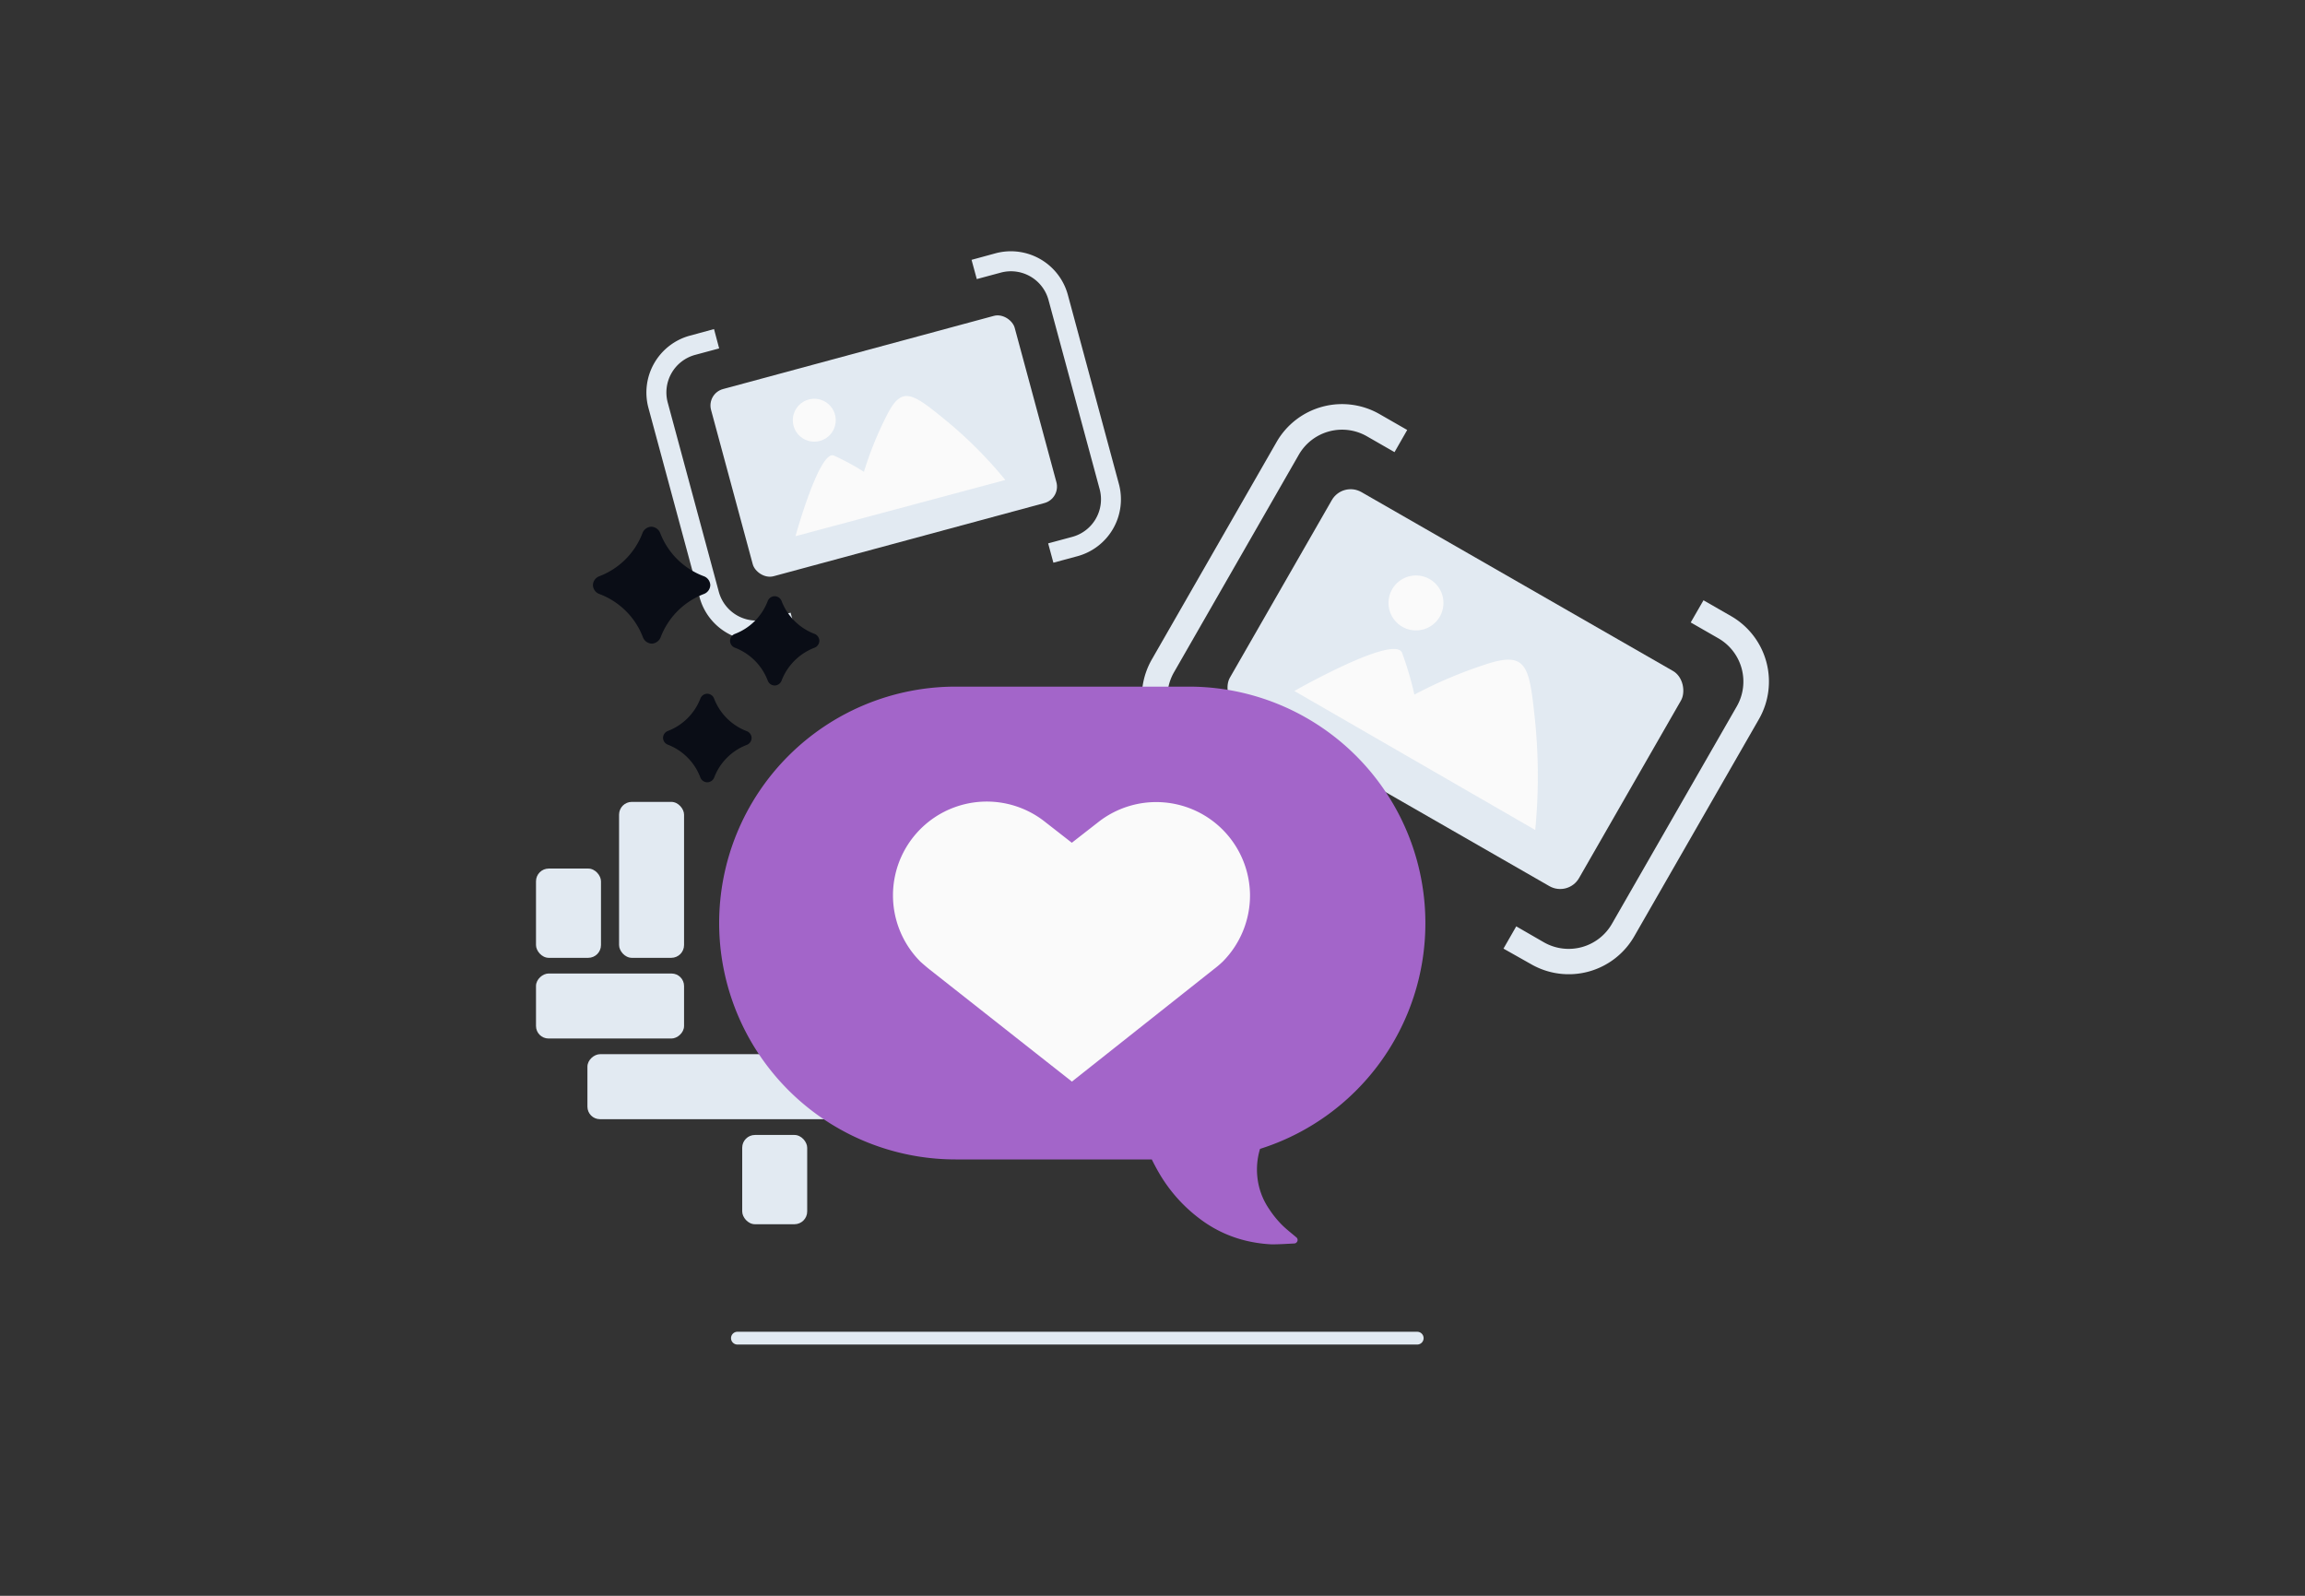 <svg id="Layer_1" data-name="Layer 1" xmlns="http://www.w3.org/2000/svg" viewBox="0 0 260 180"><rect x="0" y="0" width="260" height="180" fill="#333333" stroke="none"/><title>Flat Web Illustrations Pack - Scene 3</title><path d="M136.18,87.78,133.06,86a8.52,8.52,0,0,1-3.14-11.61L144,49.85a8.51,8.51,0,0,1,11.61-3.14l3.12,1.79L157.3,51l-3.12-1.79a5.63,5.63,0,0,0-7.67,2.07L132.43,75.82a5.61,5.61,0,0,0,2.07,7.67l3.12,1.79Z" fill="#e2eaf2"/><path d="M172.71,108.76,169.59,107l1.44-2.51,3.12,1.8a5.63,5.63,0,0,0,7.67-2.08l14.09-24.54A5.63,5.63,0,0,0,193.83,72l-3.12-1.79,1.44-2.5,3.12,1.79a8.52,8.52,0,0,1,3.14,11.61l-14.09,24.54A8.52,8.52,0,0,1,172.71,108.76Z" fill="#e2eaf2"/><rect x="141.46" y="63.74" width="45.41" height="27.99" rx="2.45" transform="translate(60.5 -71.42) rotate(29.86)" fill="#e2eaf2"/><path d="M146,77.94l27.17,15.68a62.66,62.66,0,0,0,0-12.14c-.66-6.35-.86-8.14-5.71-6.5a50.37,50.37,0,0,0-7.92,3.37,36.54,36.54,0,0,0-1.39-4.72C157.29,71.51,146,77.94,146,77.94Z" fill="#fafafa"/><circle cx="159.72" cy="68.01" r="3.1" fill="#fafafa"/><path d="M89.77,71.32l-2.72.73a6.64,6.64,0,0,1-8.14-4.68L73.14,46a6.65,6.65,0,0,1,4.68-8.14l2.72-.74.58,2.18-2.71.73a4.39,4.39,0,0,0-3.09,5.38l5.76,21.34a4.4,4.4,0,0,0,5.38,3.1l2.72-.74Z" fill="#e2eaf2"/><path d="M121.53,62.74l-2.71.73-.59-2.18,2.71-.73a4.39,4.39,0,0,0,3.1-5.38l-5.77-21.34a4.39,4.39,0,0,0-5.38-3.09l-2.71.73-.59-2.17,2.71-.74a6.66,6.66,0,0,1,8.15,4.68l5.76,21.34A6.65,6.65,0,0,1,121.53,62.74Z" fill="#e2eaf2"/><rect x="81.94" y="39.38" width="35.48" height="21.87" rx="1.92" transform="translate(-9.67 27.74) rotate(-15.12)" fill="#e2eaf2"/><path d="M89.73,60.48l23.67-6.34a48.5,48.5,0,0,0-6.69-6.71c-3.87-3.15-5-4-6.75-.44a39,39,0,0,0-2.51,6.23,27.71,27.71,0,0,0-3.38-1.83C92.44,50.67,89.73,60.48,89.73,60.48Z" fill="#fafafa"/><circle cx="91.85" cy="47.4" r="2.42" fill="#fafafa"/><rect x="69.83" y="90.45" width="7.33" height="17.59" rx="1.44" fill="#e2eaf2"/><rect x="65.15" y="105.12" width="7.33" height="16.7" rx="1.41" transform="translate(-44.66 182.29) rotate(-90)" fill="#e2eaf2"/><rect x="76.63" y="108.55" width="7.33" height="28.07" rx="1.41" transform="translate(-42.29 202.87) rotate(-90)" fill="#e2eaf2"/><rect x="60.46" y="97.97" width="7.33" height="10.07" rx="1.44" fill="#e2eaf2"/><rect x="83.72" y="128.02" width="7.33" height="10.07" rx="1.44" fill="#e2eaf2"/><path d="M159.86,151.66H83.18a.72.72,0,1,1,0-1.44h76.68a.72.72,0,0,1,0,1.44Z" fill="#e2eaf2"/><path d="M80.12,66h0a1.11,1.11,0,0,1-.72,1,8.42,8.42,0,0,0-4.88,4.88,1.13,1.13,0,0,1-1,.72h0a1.12,1.12,0,0,1-1-.72A8.4,8.4,0,0,0,67.6,67a1.11,1.11,0,0,1-.72-1h0a1.11,1.11,0,0,1,.72-1,8.41,8.41,0,0,0,4.87-4.87,1.12,1.12,0,0,1,1-.72h0a1.13,1.13,0,0,1,1,.72A8.43,8.43,0,0,0,79.4,65,1.11,1.11,0,0,1,80.12,66Z" fill="#0a0d16"/><path d="M84.78,83.24h0a.85.85,0,0,1-.54.78,6.36,6.36,0,0,0-3.68,3.68.85.85,0,0,1-.78.54h0A.84.84,0,0,1,79,87.7,6.37,6.37,0,0,0,75.34,84a.84.84,0,0,1-.55-.78h0a.84.84,0,0,1,.55-.77A6.38,6.38,0,0,0,79,78.8a.84.84,0,0,1,.77-.55h0a.84.84,0,0,1,.78.55,6.37,6.37,0,0,0,3.68,3.67A.84.84,0,0,1,84.78,83.24Z" fill="#0a0d16"/><path d="M92.42,72.28h0a.85.85,0,0,1-.54.78,6.45,6.45,0,0,0-3.72,3.71.84.84,0,0,1-.78.55h0a.84.84,0,0,1-.78-.55,6.41,6.41,0,0,0-3.7-3.71.84.84,0,0,1-.55-.78h0a.84.84,0,0,1,.55-.78,6.39,6.39,0,0,0,3.7-3.71.85.85,0,0,1,.78-.54h0a.85.85,0,0,1,.78.54,6.42,6.42,0,0,0,3.72,3.71A.85.85,0,0,1,92.42,72.28Z" fill="#0a0d16"/><path d="M134,77.45H107.78a26.67,26.67,0,0,0-26.66,26.67h0a26.67,26.67,0,0,0,26.66,26.66h22.14c.33.67.69,1.33,1.07,1.95a17.36,17.36,0,0,0,4.39,4.78,14,14,0,0,0,5.39,2.49,15.79,15.79,0,0,0,2.68.36c.87,0,1.73-.06,2.54-.1a.37.37,0,0,0,.27-.13.38.38,0,0,0,0-.53l0,0c-.62-.53-1.24-1-1.76-1.54a11.2,11.2,0,0,1-1.36-1.71,7.77,7.77,0,0,1-1.31-3.57,8,8,0,0,1,.3-3.19,26.68,26.68,0,0,0,18.65-25.43h0A26.67,26.67,0,0,0,134,77.45Z" fill="#a365c9"/><path d="M141,101a10.61,10.61,0,0,1-3.08,7.47,11.4,11.4,0,0,1-1,.85L120.91,122l-16.07-12.66c-.34-.27-.67-.56-1-.85a10.58,10.58,0,0,1,14.06-15.77l3,2.34,3-2.34A10.58,10.58,0,0,1,141,101Z" fill="#fafafa"/></svg>